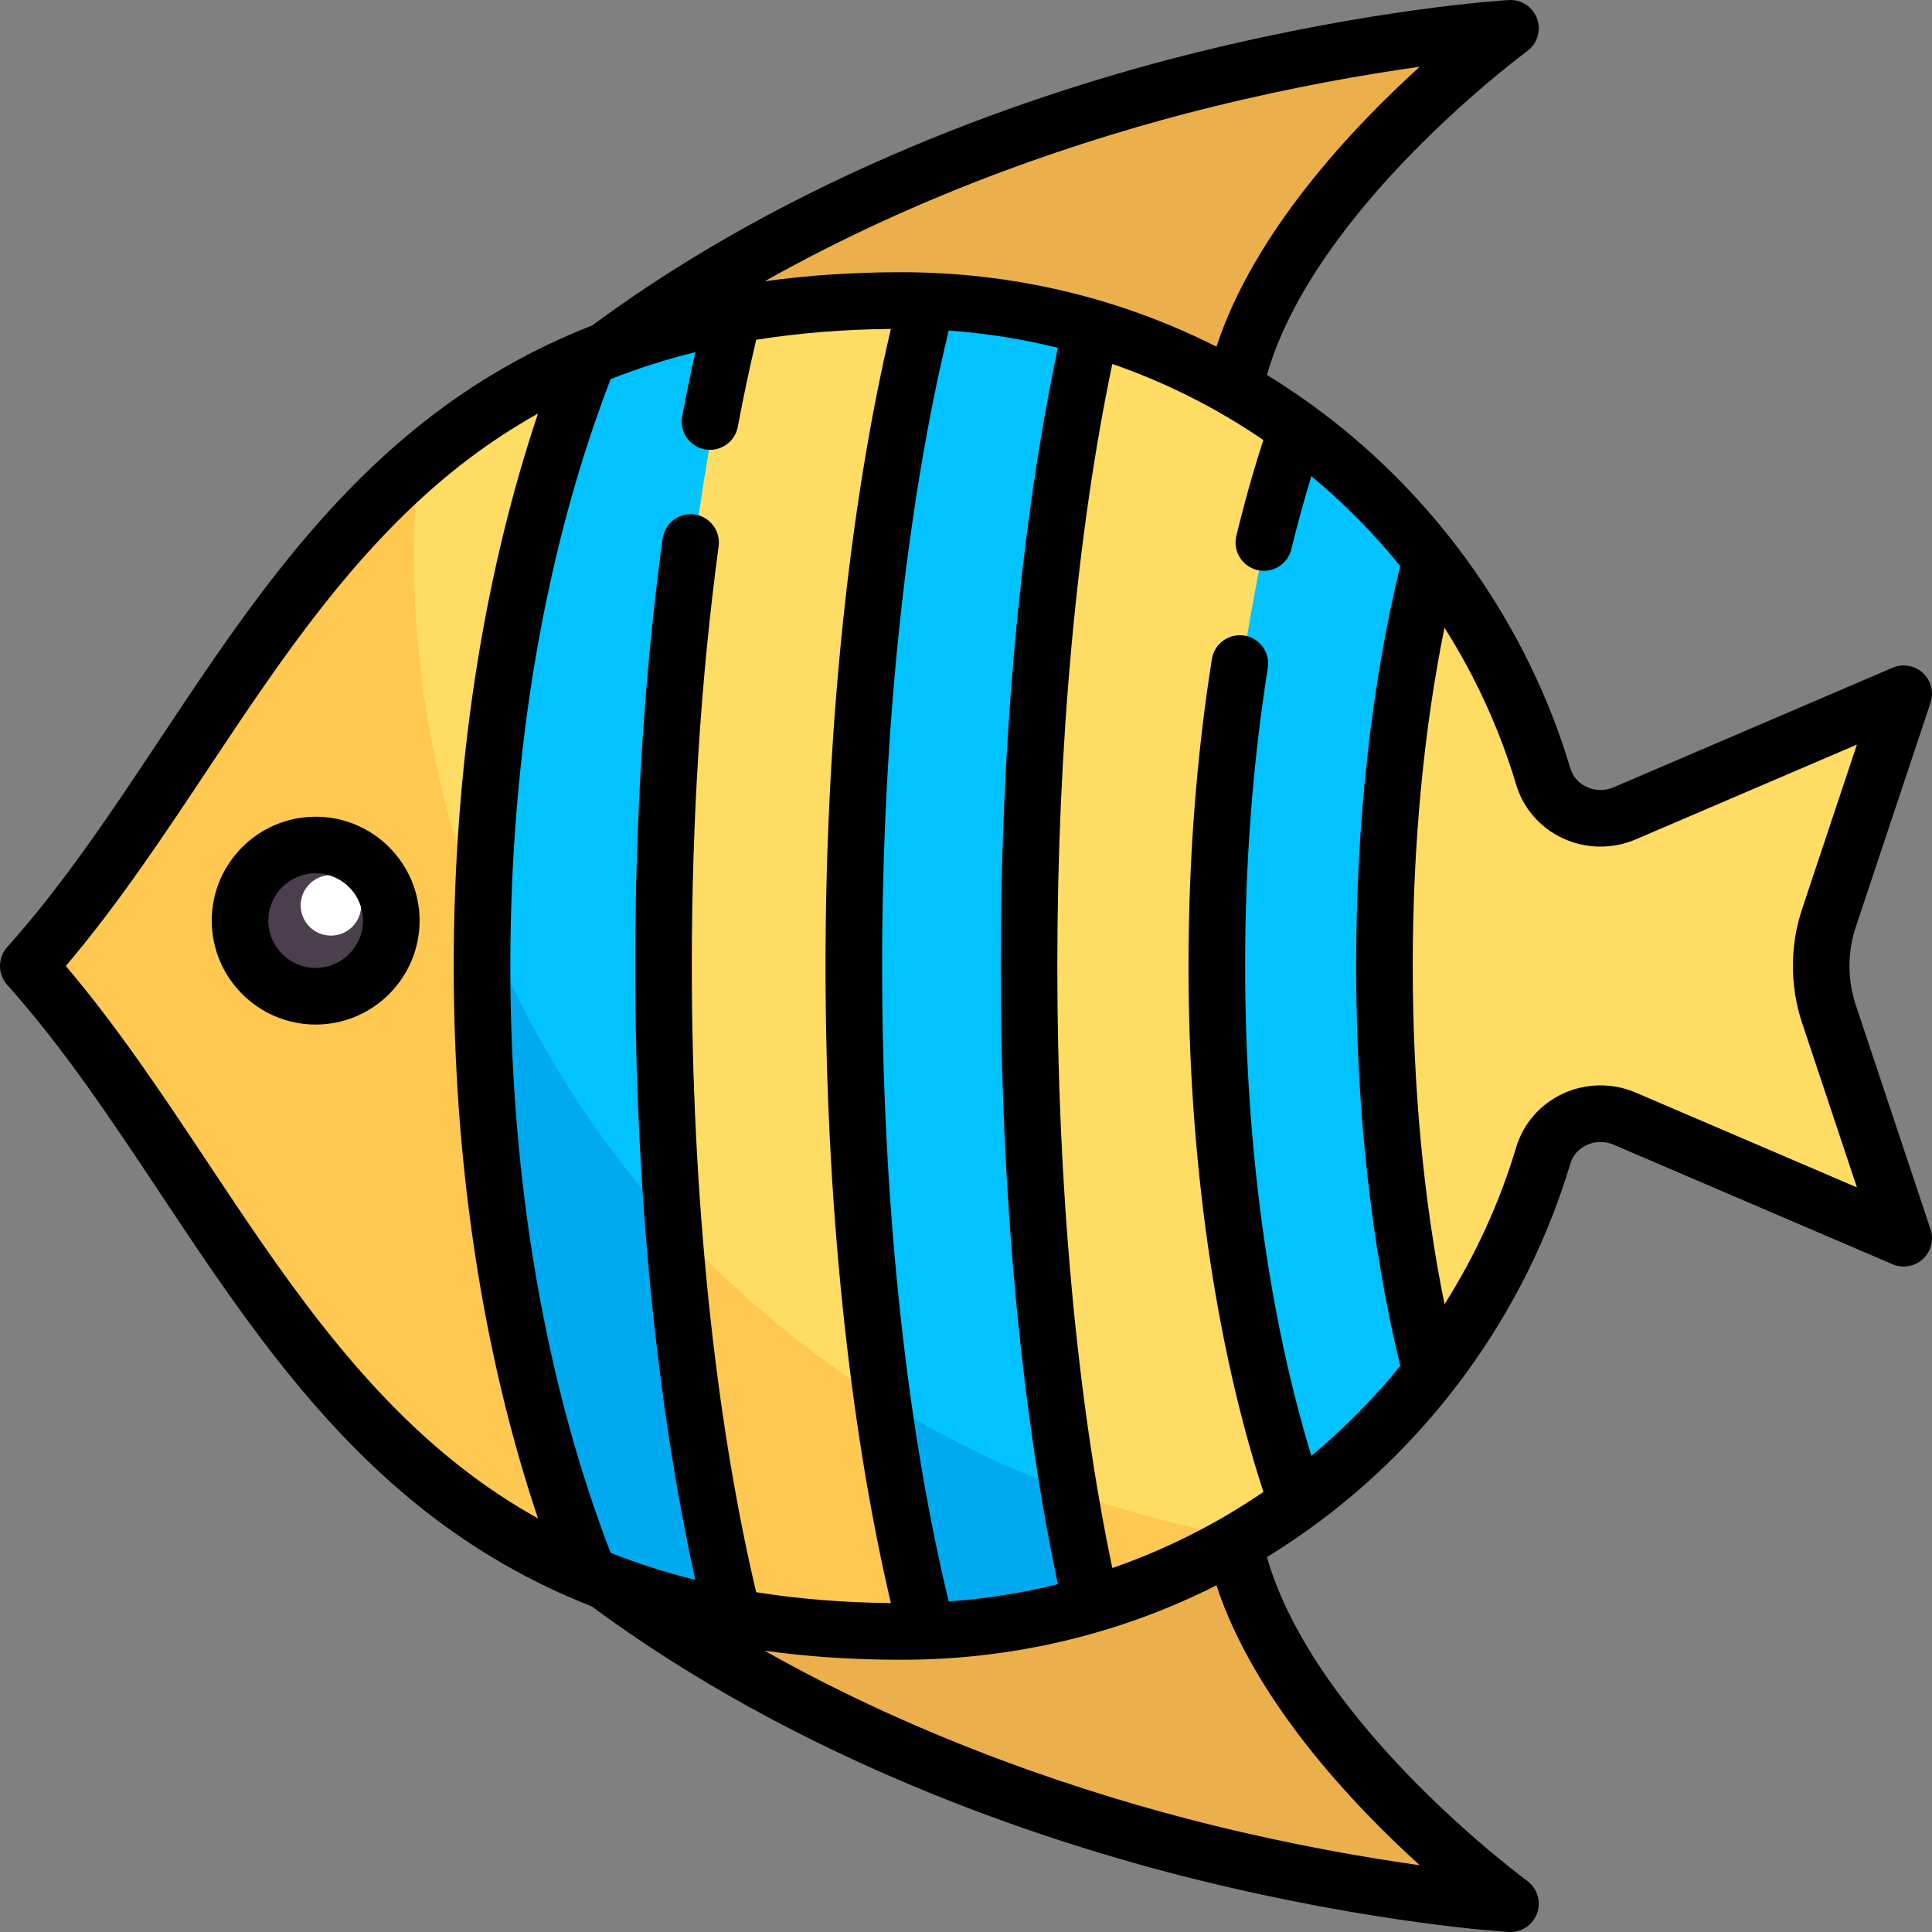 <?xml version="1.0" encoding="iso-8859-1"?>
<!-- Generator: Adobe Illustrator 19.0.0, SVG Export Plug-In . SVG Version: 6.00 Build 0)  -->
<svg version="1.1" id="Capa_1" xmlns="http://www.w3.org/2000/svg" xmlns:xlink="http://www.w3.org/1999/xlink" x="0px" y="0px"
	 viewBox="0 0 512.003 512.003" style="enable-background:new 0 0 512.003 512.003;" xml:space="preserve">
<rect x="0" y="0" width="512.003" height="512.003" fill="#808080" stroke="none"/>
<g>
	<path style="fill:#EBAF4B;" d="M156.469,95.678l169.007,15.364C339.504,53.593,400.292,7.5,400.292,7.5
		S258.006,18.188,156.469,95.678z"/>
	<path style="fill:#EBAF4B;" d="M156.469,416.323l169.007-15.364c14.028,57.449,74.816,103.541,74.816,103.541
		S258.006,493.812,156.469,416.323z"/>
</g>
<path style="fill:#FFDC64;" d="M484.678,243.326l18.582-55.746c0.481-1.443-0.969-2.778-2.367-2.178l-70.354,30.152
	c-8.662,3.712-18.865-0.742-21.559-9.773c-21.756-72.927-89.643-126.135-170.069-126.135C92.352,79.645,69.212,186.992,7.502,256
	c61.71,69.008,84.85,176.355,231.409,176.355c80.425,0,148.313-53.208,170.069-126.135c2.694-9.031,12.897-13.485,21.559-9.773
	l70.354,30.152c1.398,0.599,2.848-0.735,2.367-2.178l-18.582-55.746C481.936,260.448,481.936,251.553,484.678,243.326z"/>
<path style="fill:#FFC850;" d="M109.708,146.781c0-8.08,0.421-16.059,1.131-23.955C67.314,160.343,44.21,214.938,7.503,256.001
	c61.71,69.009,84.85,176.354,231.408,176.354c33.146,0,64.088-9.149,90.623-24.88C204.739,386.221,109.708,277.632,109.708,146.781z
	"/>
<circle style="fill:#4B3F4E;" cx="83.652" cy="243.98" r="20.04"/>
<circle style="fill:#FFFFFF;" cx="87.702" cy="239.93" r="8.02"/>
<path style="fill:#00C3FF;" d="M176.899,255.954c0-64.459,6.791-123.981,18.229-172.6c-15.02,2.685-28.457,6.739-40.552,11.942
	c-17.435,45.395-27.777,100.761-27.777,160.684c0,59.946,10.353,115.328,27.8,160.733c12.097,5.202,25.535,9.254,40.557,11.938
	C183.702,380.013,176.899,320.46,176.899,255.954z"/>
<path style="fill:#00AAF0;" d="M127.115,241.247c-0.14,4.895-0.317,9.773-0.317,14.734c0,59.946,10.353,115.328,27.8,160.733
	c12.097,5.202,25.535,9.254,40.557,11.938c-7.173-30.462-12.519-65.207-15.515-102.767
	C157.143,301.471,139.197,272.814,127.115,241.247z"/>
<path style="fill:#00C3FF;" d="M225.929,256.008c0,66.909,7.702,128.166,20.451,176.039c14.857-0.615,29.222-3.029,42.914-7.059
	c-10.347-46.166-16.592-104.885-16.592-168.985c0-64.104,6.248-122.821,16.595-168.989c-13.69-4.031-28.054-6.444-42.909-7.06
	C233.636,127.831,225.929,189.089,225.929,256.008z"/>
<path style="fill:#00AAF0;" d="M246.381,432.047c14.857-0.615,29.222-3.029,42.914-7.059c-2.099-9.367-3.981-19.375-5.724-29.716
	c-17.44-6.362-34.014-14.517-49.519-24.223C237.315,393.066,241.46,413.572,246.381,432.047z"/>
<path style="fill:#00C3FF;" d="M379.117,363.817c-8.04-31.193-12.736-68.172-12.736-107.908c0-39.679,4.687-76.602,12.705-107.767
	c-10.303-13.22-22.421-24.941-36.035-34.786c-12.243,41.024-19.422,89.854-19.422,142.401c0,52.719,7.225,101.697,19.542,142.804
	C356.752,388.723,368.836,377.016,379.117,363.817z"/>
<path d="M491.794,266.303c-2.215-6.644-2.215-13.962,0-20.605l19.823-59.471c0.934-2.802,0.136-5.892-2.037-7.892
	s-5.319-2.538-8.033-1.374l-73.963,31.699c-2.281,0.978-4.88,0.934-7.13-0.12c-2.118-0.991-3.641-2.733-4.288-4.904
	c-11.104-37.218-34.438-70.693-65.707-94.26c-4.77-3.595-9.68-6.933-14.709-10.023c12.75-44.368,68.382-85.371,68.956-85.79
	c2.691-1.96,3.768-5.459,2.645-8.593s-4.175-5.152-7.501-4.957c-1.419,0.084-35.297,2.179-82.394,13.796
	C274.098,24.504,211.13,46.189,156.951,86.24c-16.074,6.298-30.799,14.724-44.318,25.339
	c-29.776,23.379-50.324,54.299-70.196,84.201c-13.173,19.821-25.615,38.544-40.528,55.222c-2.546,2.847-2.546,7.151,0,9.998
	c14.913,16.678,27.355,35.4,40.528,55.222c19.872,29.902,40.42,60.822,70.196,84.201c13.483,10.586,28.167,18.995,44.191,25.288
	c54.206,40.111,117.239,61.779,160.632,72.482c47.096,11.617,80.975,13.712,82.394,13.796c0.148,0.009,0.296,0.013,0.443,0.013
	c3.149,0,5.985-1.976,7.057-4.97c1.123-3.134,0.046-6.633-2.645-8.593c-0.576-0.42-56.193-41.347-68.956-85.79
	c5.029-3.09,9.939-6.428,14.709-10.024c31.268-23.566,54.603-57.042,65.707-94.261c0.647-2.17,2.17-3.912,4.288-4.903
	c2.25-1.056,4.848-1.098,7.129-0.12l73.963,31.699c2.714,1.164,5.859,0.624,8.033-1.374c2.173-2,2.971-5.09,2.037-7.892
	L491.794,266.303z M320.72,28.453c22.102-5.466,41.418-8.787,55.531-10.764c-18.222,16.527-43.924,43.915-53.879,74.185
	c-25.671-12.973-54.018-19.729-83.461-19.729c-12.664,0-24.721,0.793-36.212,2.384C244.827,50.756,288.39,36.449,320.72,28.453z
	 M200.39,421.949c-11.006-46.613-17.05-105.32-17.05-165.948c0-38.896,2.391-76.316,7.106-111.225
	c0.554-4.104-2.324-7.882-6.429-8.437c-4.108-0.552-7.882,2.324-8.436,6.429c-4.805,35.571-7.241,73.668-7.241,113.232
	c0,58.889,5.629,116.111,15.921,162.678c-7.792-1.926-15.265-4.309-22.436-7.15c-17.382-45.1-26.581-98.788-26.581-155.528
	c0-56.709,9.196-110.421,26.575-155.525c7.175-2.843,14.652-5.227,22.449-7.154c-1.223,5.527-2.393,11.199-3.483,17.005
	c-0.764,4.071,1.917,7.991,5.988,8.755c0.468,0.088,0.933,0.13,1.392,0.13c3.537,0,6.686-2.514,7.363-6.117
	c1.495-7.962,3.134-15.677,4.873-23.043c11.266-1.804,23.153-2.758,35.695-2.883C224.914,134.801,218.775,194.479,218.775,256
	c0,61.508,6.138,121.204,17.319,168.833C223.549,424.708,211.659,423.754,200.39,421.949z M251.416,424.401
	C240.038,377.404,233.775,317.7,233.775,256c0-61.712,6.262-121.398,17.641-168.401c9.836,0.704,19.506,2.233,28.935,4.574
	c-9.776,46.018-15.149,104.011-15.149,163.821c0,59.804,5.376,117.817,15.153,163.832
	C270.925,422.168,261.254,423.698,251.416,424.401z M54.932,307.918C43.26,290.354,31.226,272.246,17.445,256
	c13.781-16.246,25.815-34.354,37.487-51.918c19.216-28.916,39.086-58.815,66.966-80.706c6.563-5.153,13.453-9.74,20.682-13.779
	c-14.642,43.605-22.337,93.814-22.337,146.404c0,52.612,7.691,102.804,22.332,146.401c-7.228-4.039-14.116-8.625-20.678-13.777
	C94.018,366.734,74.148,336.834,54.932,307.918z M376.251,494.311c-14.114-1.977-33.429-5.298-55.531-10.764
	c-32.351-8.001-75.951-22.297-118.105-46.087c11.516,1.599,23.601,2.395,36.296,2.395c29.443,0,57.79-6.756,83.461-19.729
	C332.328,450.396,358.029,477.784,376.251,494.311z M347.532,385.812c-11.354-37.089-17.563-82.741-17.563-129.839
	c0-27.281,2.023-53.847,6.012-78.96c0.65-4.091-2.14-7.934-6.231-8.584c-4.09-0.647-7.934,2.14-8.584,6.23
	c-4.112,25.89-6.198,53.247-6.198,81.313c0,50.734,7.035,100.001,19.852,139.408c-12.515,8.542-25.95,15.293-40.042,20.167
	c-9.409-44.827-14.576-101.269-14.576-159.553c0-58.291,5.165-114.713,14.573-159.542c14.089,4.872,27.52,11.62,40.031,20.158
	c-2.618,8.051-5.021,16.567-7.156,25.399c-0.973,4.026,1.502,8.079,5.529,9.052c0.592,0.144,1.185,0.212,1.768,0.212
	c3.384,0,6.454-2.306,7.284-5.74c1.612-6.673,3.383-13.148,5.284-19.359c8.632,7.157,16.526,15.159,23.562,23.835
	c-7.642,31.291-11.686,67.857-11.686,105.942c0,38.142,4.051,74.708,11.706,106.014
	C364.061,370.647,356.166,378.652,347.532,385.812z M433.493,289.553c-6.21-2.66-13.281-2.543-19.4,0.323
	c-5.957,2.79-10.44,7.966-12.3,14.199c-4.365,14.634-10.798,28.635-18.977,41.566c-5.522-27.171-8.424-57.826-8.424-89.689
	c0-31.812,2.898-62.456,8.41-89.616c8.185,12.938,14.623,26.946,18.99,41.587c1.86,6.234,6.343,11.41,12.3,14.2
	c6.12,2.866,13.191,2.983,19.4,0.323l58.613-25.12l-14.542,43.626l0,0c-3.234,9.703-3.234,20.391,0,30.094l14.542,43.626
	L433.493,289.553z"/>
<path d="M83.655,216.436c-15.186,0-27.541,12.354-27.541,27.54c0,15.187,12.355,27.541,27.541,27.541s27.54-12.354,27.54-27.541
	C111.196,228.79,98.841,216.436,83.655,216.436z M83.655,256.517c-6.915,0-12.541-5.626-12.541-12.541s5.626-12.54,12.541-12.54
	s12.54,5.625,12.54,12.54S90.57,256.517,83.655,256.517z"/>
<g>
</g>
<g>
</g>
<g>
</g>
<g>
</g>
<g>
</g>
<g>
</g>
<g>
</g>
<g>
</g>
<g>
</g>
<g>
</g>
<g>
</g>
<g>
</g>
<g>
</g>
<g>
</g>
<g>
</g>
</svg>
